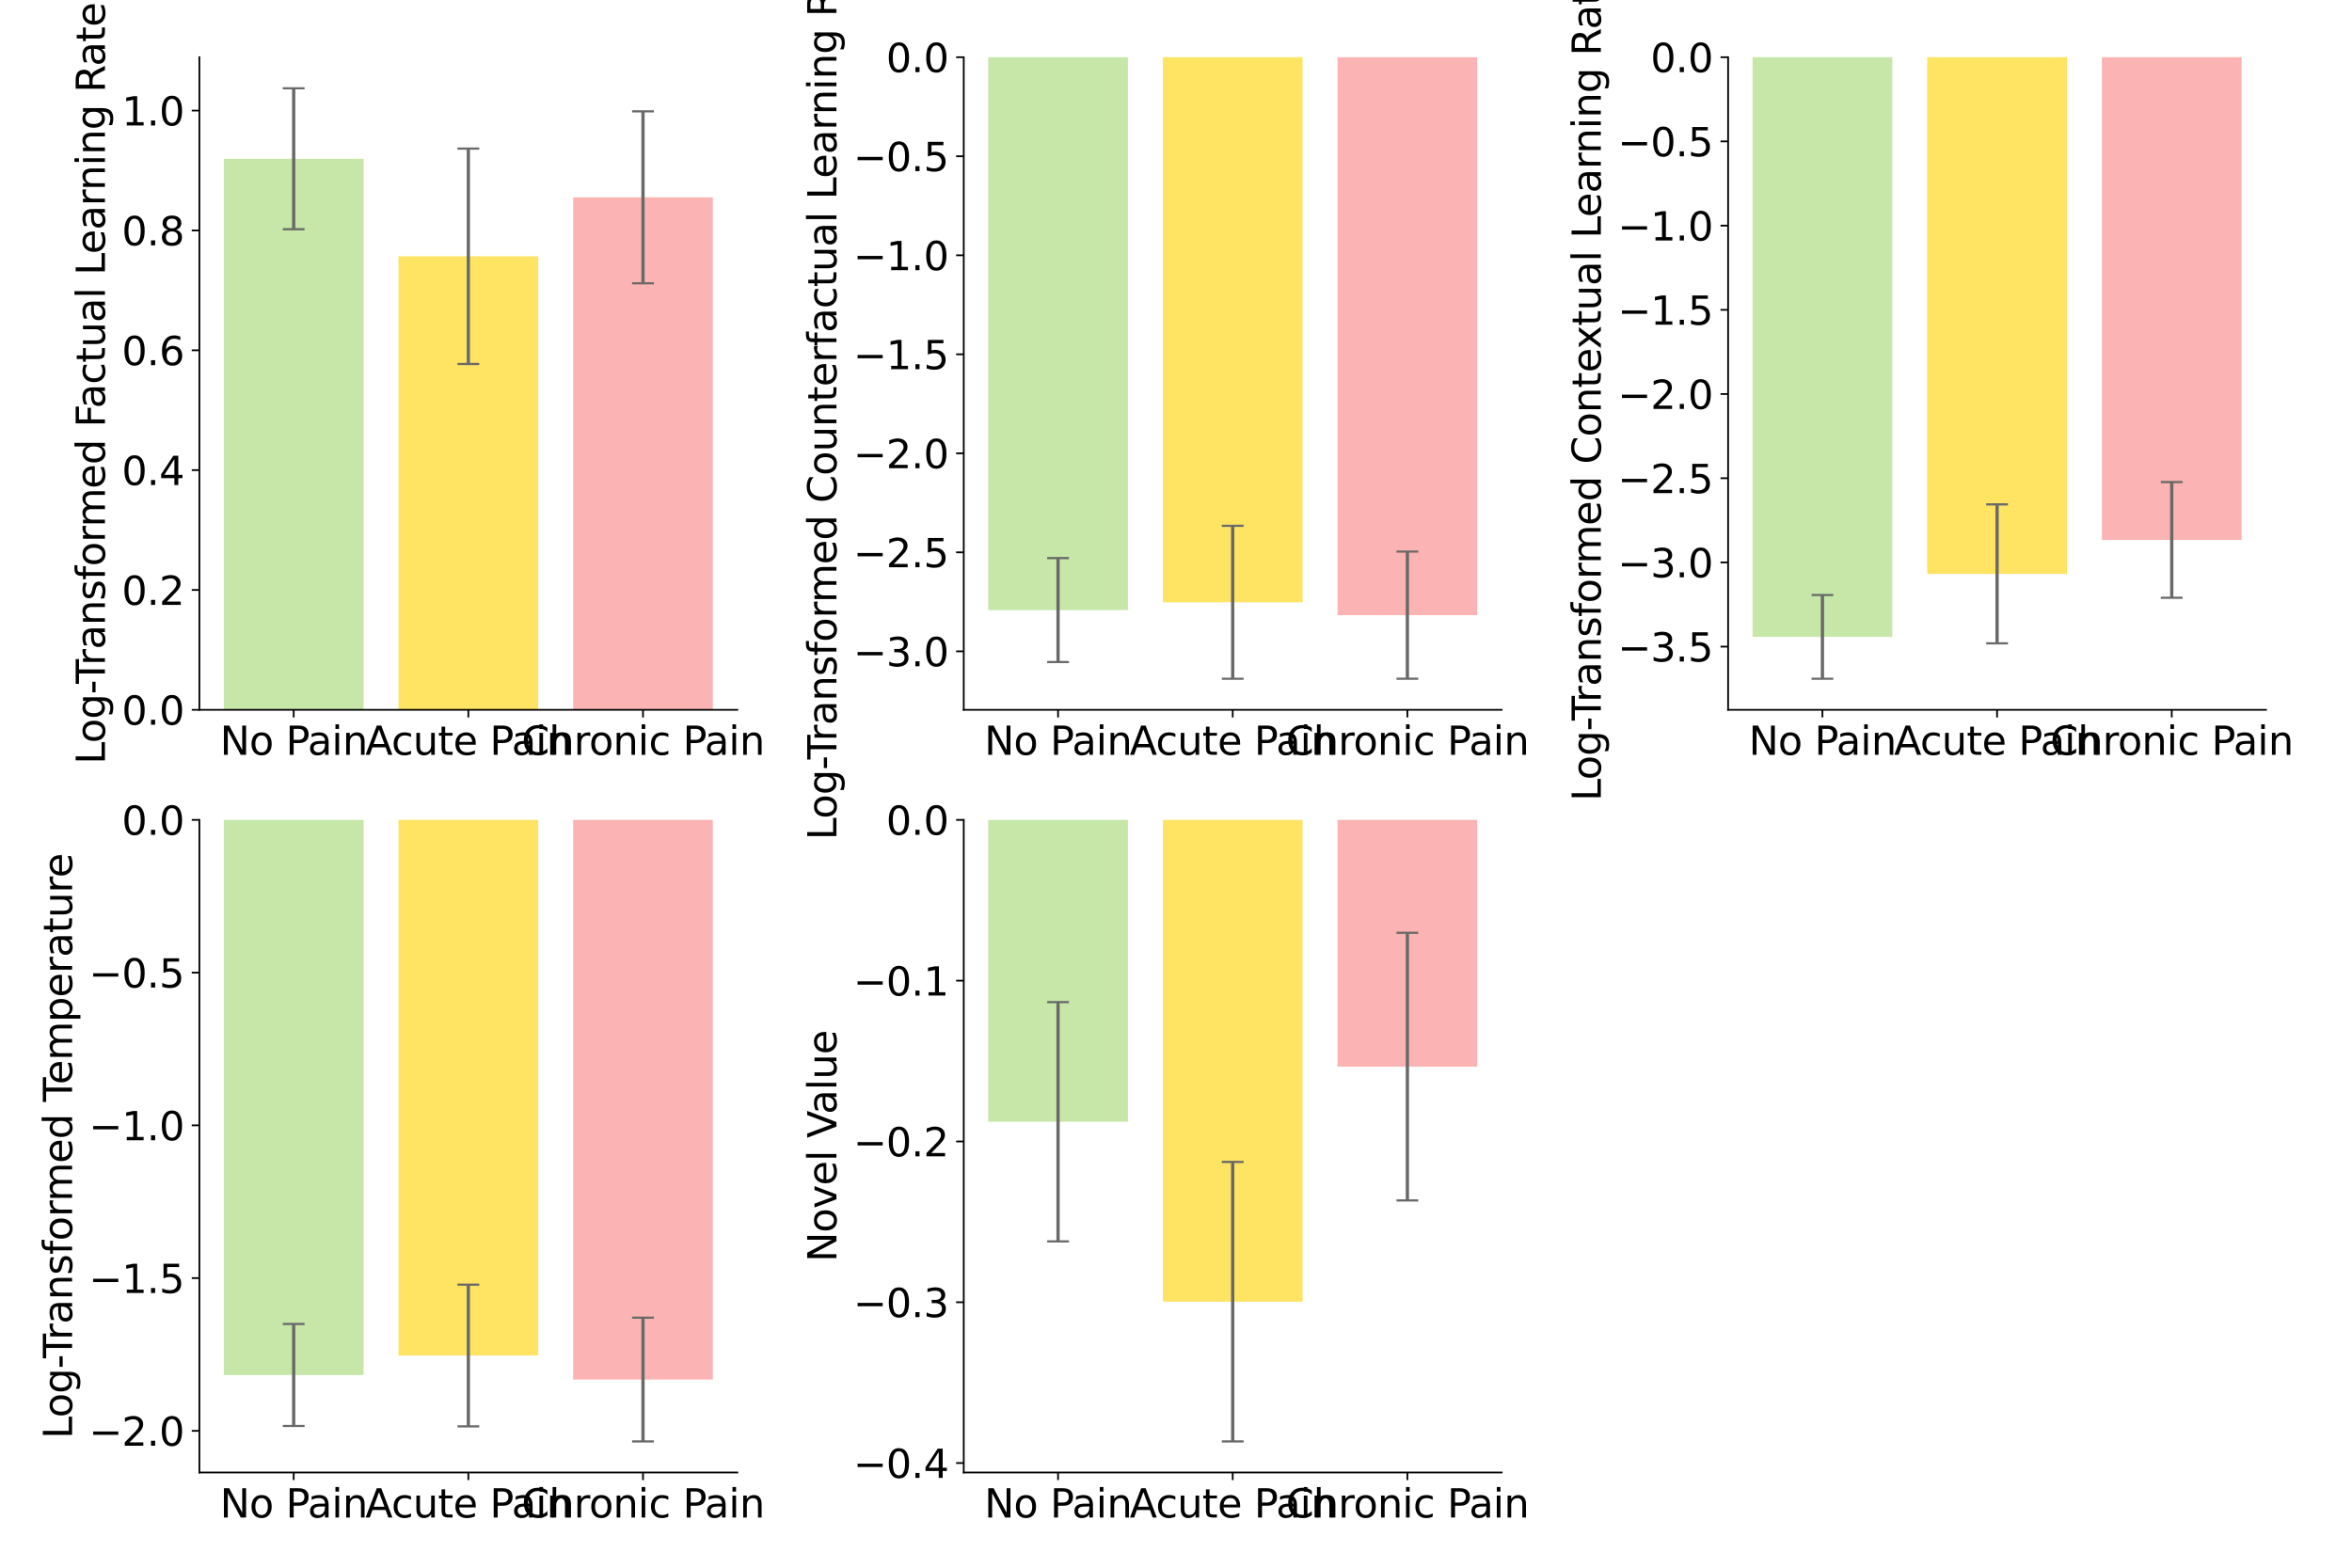 <?xml version="1.0" encoding="utf-8" standalone="no"?>
<!DOCTYPE svg PUBLIC "-//W3C//DTD SVG 1.1//EN"
  "http://www.w3.org/Graphics/SVG/1.1/DTD/svg11.dtd">
<svg xmlns:xlink="http://www.w3.org/1999/xlink" width="1080pt" height="720pt" viewBox="0 0 1080 720" xmlns="http://www.w3.org/2000/svg" version="1.1">
 <defs>
  <style type="text/css">*{stroke-linejoin: round; stroke-linecap: butt}</style>
 </defs>
 <g id="figure_1">
  <g id="patch_1">
   <path d="M 0 720 
L 1080 720 
L 1080 0 
L 0 0 
z
" style="fill: #ffffff"/>
  </g>
  <g id="axes_1">
   <g id="patch_2">
    <path d="M 91.55 326 
L 338.561 326 
L 338.561 26.28 
L 91.55 26.28 
z
" style="fill: #ffffff"/>
   </g>
   <g id="patch_3">
    <path d="M 102.778 326 
L 166.936 326 
L 166.936 72.916 
L 102.778 72.916 
z
" clip-path="url(#p6f94ffc46e)" style="fill: #b2df8a; opacity: 0.75"/>
   </g>
   <g id="patch_4">
    <path d="M 182.976 326 
L 247.135 326 
L 247.135 117.703 
L 182.976 117.703 
z
" clip-path="url(#p6f94ffc46e)" style="fill: #ffd92f; opacity: 0.75"/>
   </g>
   <g id="patch_5">
    <path d="M 263.175 326 
L 327.333 326 
L 327.333 90.626 
L 263.175 90.626 
z
" clip-path="url(#p6f94ffc46e)" style="fill: #fb9a99; opacity: 0.75"/>
   </g>
   <g id="matplotlib.axis_1">
    <g id="xtick_1">
     <g id="line2d_1">
      <defs>
       <path id="m4f03af2b57" d="M 0 0 
L 0 3.5 
" style="stroke: #000000; stroke-width: 0.8"/>
      </defs>
      <g>
       <use xlink:href="#m4f03af2b57" x="134.857" y="326" style="stroke: #000000; stroke-width: 0.8"/>
      </g>
     </g>
     <g id="text_1">
      <!-- No Pain -->
      <g transform="translate(101.016 346.677) scale(0.18 -0.18)">
       <defs>
        <path id="DejaVuSans-4e" d="M 628 4666 
L 1478 4666 
L 3547 763 
L 3547 4666 
L 4159 4666 
L 4159 0 
L 3309 0 
L 1241 3903 
L 1241 0 
L 628 0 
L 628 4666 
z
" transform="scale(0.016)"/>
        <path id="DejaVuSans-6f" d="M 1959 3097 
Q 1497 3097 1228 2736 
Q 959 2375 959 1747 
Q 959 1119 1226 758 
Q 1494 397 1959 397 
Q 2419 397 2687 759 
Q 2956 1122 2956 1747 
Q 2956 2369 2687 2733 
Q 2419 3097 1959 3097 
z
M 1959 3584 
Q 2709 3584 3137 3096 
Q 3566 2609 3566 1747 
Q 3566 888 3137 398 
Q 2709 -91 1959 -91 
Q 1206 -91 779 398 
Q 353 888 353 1747 
Q 353 2609 779 3096 
Q 1206 3584 1959 3584 
z
" transform="scale(0.016)"/>
        <path id="DejaVuSans-20" transform="scale(0.016)"/>
        <path id="DejaVuSans-50" d="M 1259 4147 
L 1259 2394 
L 2053 2394 
Q 2494 2394 2734 2622 
Q 2975 2850 2975 3272 
Q 2975 3691 2734 3919 
Q 2494 4147 2053 4147 
L 1259 4147 
z
M 628 4666 
L 2053 4666 
Q 2838 4666 3239 4311 
Q 3641 3956 3641 3272 
Q 3641 2581 3239 2228 
Q 2838 1875 2053 1875 
L 1259 1875 
L 1259 0 
L 628 0 
L 628 4666 
z
" transform="scale(0.016)"/>
        <path id="DejaVuSans-61" d="M 2194 1759 
Q 1497 1759 1228 1600 
Q 959 1441 959 1056 
Q 959 750 1161 570 
Q 1363 391 1709 391 
Q 2188 391 2477 730 
Q 2766 1069 2766 1631 
L 2766 1759 
L 2194 1759 
z
M 3341 1997 
L 3341 0 
L 2766 0 
L 2766 531 
Q 2569 213 2275 61 
Q 1981 -91 1556 -91 
Q 1019 -91 701 211 
Q 384 513 384 1019 
Q 384 1609 779 1909 
Q 1175 2209 1959 2209 
L 2766 2209 
L 2766 2266 
Q 2766 2663 2505 2880 
Q 2244 3097 1772 3097 
Q 1472 3097 1187 3025 
Q 903 2953 641 2809 
L 641 3341 
Q 956 3463 1253 3523 
Q 1550 3584 1831 3584 
Q 2591 3584 2966 3190 
Q 3341 2797 3341 1997 
z
" transform="scale(0.016)"/>
        <path id="DejaVuSans-69" d="M 603 3500 
L 1178 3500 
L 1178 0 
L 603 0 
L 603 3500 
z
M 603 4863 
L 1178 4863 
L 1178 4134 
L 603 4134 
L 603 4863 
z
" transform="scale(0.016)"/>
        <path id="DejaVuSans-6e" d="M 3513 2113 
L 3513 0 
L 2938 0 
L 2938 2094 
Q 2938 2591 2744 2837 
Q 2550 3084 2163 3084 
Q 1697 3084 1428 2787 
Q 1159 2491 1159 1978 
L 1159 0 
L 581 0 
L 581 3500 
L 1159 3500 
L 1159 2956 
Q 1366 3272 1645 3428 
Q 1925 3584 2291 3584 
Q 2894 3584 3203 3211 
Q 3513 2838 3513 2113 
z
" transform="scale(0.016)"/>
       </defs>
       <use xlink:href="#DejaVuSans-4e"/>
       <use xlink:href="#DejaVuSans-6f" x="74.805"/>
       <use xlink:href="#DejaVuSans-20" x="135.986"/>
       <use xlink:href="#DejaVuSans-50" x="167.773"/>
       <use xlink:href="#DejaVuSans-61" x="223.576"/>
       <use xlink:href="#DejaVuSans-69" x="284.855"/>
       <use xlink:href="#DejaVuSans-6e" x="312.639"/>
      </g>
     </g>
    </g>
    <g id="xtick_2">
     <g id="line2d_2">
      <g>
       <use xlink:href="#m4f03af2b57" x="215.056" y="326" style="stroke: #000000; stroke-width: 0.8"/>
      </g>
     </g>
     <g id="text_2">
      <!-- Acute Pain -->
      <g transform="translate(167.737 346.677) scale(0.18 -0.18)">
       <defs>
        <path id="DejaVuSans-41" d="M 2188 4044 
L 1331 1722 
L 3047 1722 
L 2188 4044 
z
M 1831 4666 
L 2547 4666 
L 4325 0 
L 3669 0 
L 3244 1197 
L 1141 1197 
L 716 0 
L 50 0 
L 1831 4666 
z
" transform="scale(0.016)"/>
        <path id="DejaVuSans-63" d="M 3122 3366 
L 3122 2828 
Q 2878 2963 2633 3030 
Q 2388 3097 2138 3097 
Q 1578 3097 1268 2742 
Q 959 2388 959 1747 
Q 959 1106 1268 751 
Q 1578 397 2138 397 
Q 2388 397 2633 464 
Q 2878 531 3122 666 
L 3122 134 
Q 2881 22 2623 -34 
Q 2366 -91 2075 -91 
Q 1284 -91 818 406 
Q 353 903 353 1747 
Q 353 2603 823 3093 
Q 1294 3584 2113 3584 
Q 2378 3584 2631 3529 
Q 2884 3475 3122 3366 
z
" transform="scale(0.016)"/>
        <path id="DejaVuSans-75" d="M 544 1381 
L 544 3500 
L 1119 3500 
L 1119 1403 
Q 1119 906 1312 657 
Q 1506 409 1894 409 
Q 2359 409 2629 706 
Q 2900 1003 2900 1516 
L 2900 3500 
L 3475 3500 
L 3475 0 
L 2900 0 
L 2900 538 
Q 2691 219 2414 64 
Q 2138 -91 1772 -91 
Q 1169 -91 856 284 
Q 544 659 544 1381 
z
M 1991 3584 
L 1991 3584 
z
" transform="scale(0.016)"/>
        <path id="DejaVuSans-74" d="M 1172 4494 
L 1172 3500 
L 2356 3500 
L 2356 3053 
L 1172 3053 
L 1172 1153 
Q 1172 725 1289 603 
Q 1406 481 1766 481 
L 2356 481 
L 2356 0 
L 1766 0 
Q 1100 0 847 248 
Q 594 497 594 1153 
L 594 3053 
L 172 3053 
L 172 3500 
L 594 3500 
L 594 4494 
L 1172 4494 
z
" transform="scale(0.016)"/>
        <path id="DejaVuSans-65" d="M 3597 1894 
L 3597 1613 
L 953 1613 
Q 991 1019 1311 708 
Q 1631 397 2203 397 
Q 2534 397 2845 478 
Q 3156 559 3463 722 
L 3463 178 
Q 3153 47 2828 -22 
Q 2503 -91 2169 -91 
Q 1331 -91 842 396 
Q 353 884 353 1716 
Q 353 2575 817 3079 
Q 1281 3584 2069 3584 
Q 2775 3584 3186 3129 
Q 3597 2675 3597 1894 
z
M 3022 2063 
Q 3016 2534 2758 2815 
Q 2500 3097 2075 3097 
Q 1594 3097 1305 2825 
Q 1016 2553 972 2059 
L 3022 2063 
z
" transform="scale(0.016)"/>
       </defs>
       <use xlink:href="#DejaVuSans-41"/>
       <use xlink:href="#DejaVuSans-63" x="66.658"/>
       <use xlink:href="#DejaVuSans-75" x="121.639"/>
       <use xlink:href="#DejaVuSans-74" x="185.018"/>
       <use xlink:href="#DejaVuSans-65" x="224.227"/>
       <use xlink:href="#DejaVuSans-20" x="285.75"/>
       <use xlink:href="#DejaVuSans-50" x="317.537"/>
       <use xlink:href="#DejaVuSans-61" x="373.34"/>
       <use xlink:href="#DejaVuSans-69" x="434.619"/>
       <use xlink:href="#DejaVuSans-6e" x="462.402"/>
      </g>
     </g>
    </g>
    <g id="xtick_3">
     <g id="line2d_3">
      <g>
       <use xlink:href="#m4f03af2b57" x="295.254" y="326" style="stroke: #000000; stroke-width: 0.8"/>
      </g>
     </g>
     <g id="text_3">
      <!-- Chronic Pain -->
      <g transform="translate(239.507 346.677) scale(0.18 -0.18)">
       <defs>
        <path id="DejaVuSans-43" d="M 4122 4306 
L 4122 3641 
Q 3803 3938 3442 4084 
Q 3081 4231 2675 4231 
Q 1875 4231 1450 3742 
Q 1025 3253 1025 2328 
Q 1025 1406 1450 917 
Q 1875 428 2675 428 
Q 3081 428 3442 575 
Q 3803 722 4122 1019 
L 4122 359 
Q 3791 134 3420 21 
Q 3050 -91 2638 -91 
Q 1578 -91 968 557 
Q 359 1206 359 2328 
Q 359 3453 968 4101 
Q 1578 4750 2638 4750 
Q 3056 4750 3426 4639 
Q 3797 4528 4122 4306 
z
" transform="scale(0.016)"/>
        <path id="DejaVuSans-68" d="M 3513 2113 
L 3513 0 
L 2938 0 
L 2938 2094 
Q 2938 2591 2744 2837 
Q 2550 3084 2163 3084 
Q 1697 3084 1428 2787 
Q 1159 2491 1159 1978 
L 1159 0 
L 581 0 
L 581 4863 
L 1159 4863 
L 1159 2956 
Q 1366 3272 1645 3428 
Q 1925 3584 2291 3584 
Q 2894 3584 3203 3211 
Q 3513 2838 3513 2113 
z
" transform="scale(0.016)"/>
        <path id="DejaVuSans-72" d="M 2631 2963 
Q 2534 3019 2420 3045 
Q 2306 3072 2169 3072 
Q 1681 3072 1420 2755 
Q 1159 2438 1159 1844 
L 1159 0 
L 581 0 
L 581 3500 
L 1159 3500 
L 1159 2956 
Q 1341 3275 1631 3429 
Q 1922 3584 2338 3584 
Q 2397 3584 2469 3576 
Q 2541 3569 2628 3553 
L 2631 2963 
z
" transform="scale(0.016)"/>
       </defs>
       <use xlink:href="#DejaVuSans-43"/>
       <use xlink:href="#DejaVuSans-68" x="69.824"/>
       <use xlink:href="#DejaVuSans-72" x="133.203"/>
       <use xlink:href="#DejaVuSans-6f" x="172.066"/>
       <use xlink:href="#DejaVuSans-6e" x="233.248"/>
       <use xlink:href="#DejaVuSans-69" x="296.627"/>
       <use xlink:href="#DejaVuSans-63" x="324.41"/>
       <use xlink:href="#DejaVuSans-20" x="379.391"/>
       <use xlink:href="#DejaVuSans-50" x="411.178"/>
       <use xlink:href="#DejaVuSans-61" x="466.98"/>
       <use xlink:href="#DejaVuSans-69" x="528.26"/>
       <use xlink:href="#DejaVuSans-6e" x="556.043"/>
      </g>
     </g>
    </g>
   </g>
   <g id="matplotlib.axis_2">
    <g id="ytick_1">
     <g id="line2d_4">
      <defs>
       <path id="m2697b38733" d="M 0 0 
L -3.5 0 
" style="stroke: #000000; stroke-width: 0.8"/>
      </defs>
      <g>
       <use xlink:href="#m2697b38733" x="91.55" y="326" style="stroke: #000000; stroke-width: 0.8"/>
      </g>
     </g>
     <g id="text_4">
      <!-- 0.0 -->
      <g transform="translate(55.924 332.839) scale(0.18 -0.18)">
       <defs>
        <path id="DejaVuSans-30" d="M 2034 4250 
Q 1547 4250 1301 3770 
Q 1056 3291 1056 2328 
Q 1056 1369 1301 889 
Q 1547 409 2034 409 
Q 2525 409 2770 889 
Q 3016 1369 3016 2328 
Q 3016 3291 2770 3770 
Q 2525 4250 2034 4250 
z
M 2034 4750 
Q 2819 4750 3233 4129 
Q 3647 3509 3647 2328 
Q 3647 1150 3233 529 
Q 2819 -91 2034 -91 
Q 1250 -91 836 529 
Q 422 1150 422 2328 
Q 422 3509 836 4129 
Q 1250 4750 2034 4750 
z
" transform="scale(0.016)"/>
        <path id="DejaVuSans-2e" d="M 684 794 
L 1344 794 
L 1344 0 
L 684 0 
L 684 794 
z
" transform="scale(0.016)"/>
       </defs>
       <use xlink:href="#DejaVuSans-30"/>
       <use xlink:href="#DejaVuSans-2e" x="63.623"/>
       <use xlink:href="#DejaVuSans-30" x="95.41"/>
      </g>
     </g>
    </g>
    <g id="ytick_2">
     <g id="line2d_5">
      <g>
       <use xlink:href="#m2697b38733" x="91.55" y="270.958" style="stroke: #000000; stroke-width: 0.8"/>
      </g>
     </g>
     <g id="text_5">
      <!-- 0.2 -->
      <g transform="translate(55.924 277.797) scale(0.18 -0.18)">
       <defs>
        <path id="DejaVuSans-32" d="M 1228 531 
L 3431 531 
L 3431 0 
L 469 0 
L 469 531 
Q 828 903 1448 1529 
Q 2069 2156 2228 2338 
Q 2531 2678 2651 2914 
Q 2772 3150 2772 3378 
Q 2772 3750 2511 3984 
Q 2250 4219 1831 4219 
Q 1534 4219 1204 4116 
Q 875 4013 500 3803 
L 500 4441 
Q 881 4594 1212 4672 
Q 1544 4750 1819 4750 
Q 2544 4750 2975 4387 
Q 3406 4025 3406 3419 
Q 3406 3131 3298 2873 
Q 3191 2616 2906 2266 
Q 2828 2175 2409 1742 
Q 1991 1309 1228 531 
z
" transform="scale(0.016)"/>
       </defs>
       <use xlink:href="#DejaVuSans-30"/>
       <use xlink:href="#DejaVuSans-2e" x="63.623"/>
       <use xlink:href="#DejaVuSans-32" x="95.41"/>
      </g>
     </g>
    </g>
    <g id="ytick_3">
     <g id="line2d_6">
      <g>
       <use xlink:href="#m2697b38733" x="91.55" y="215.916" style="stroke: #000000; stroke-width: 0.8"/>
      </g>
     </g>
     <g id="text_6">
      <!-- 0.4 -->
      <g transform="translate(55.924 222.755) scale(0.18 -0.18)">
       <defs>
        <path id="DejaVuSans-34" d="M 2419 4116 
L 825 1625 
L 2419 1625 
L 2419 4116 
z
M 2253 4666 
L 3047 4666 
L 3047 1625 
L 3713 1625 
L 3713 1100 
L 3047 1100 
L 3047 0 
L 2419 0 
L 2419 1100 
L 313 1100 
L 313 1709 
L 2253 4666 
z
" transform="scale(0.016)"/>
       </defs>
       <use xlink:href="#DejaVuSans-30"/>
       <use xlink:href="#DejaVuSans-2e" x="63.623"/>
       <use xlink:href="#DejaVuSans-34" x="95.41"/>
      </g>
     </g>
    </g>
    <g id="ytick_4">
     <g id="line2d_7">
      <g>
       <use xlink:href="#m2697b38733" x="91.55" y="160.874" style="stroke: #000000; stroke-width: 0.8"/>
      </g>
     </g>
     <g id="text_7">
      <!-- 0.6 -->
      <g transform="translate(55.924 167.713) scale(0.18 -0.18)">
       <defs>
        <path id="DejaVuSans-36" d="M 2113 2584 
Q 1688 2584 1439 2293 
Q 1191 2003 1191 1497 
Q 1191 994 1439 701 
Q 1688 409 2113 409 
Q 2538 409 2786 701 
Q 3034 994 3034 1497 
Q 3034 2003 2786 2293 
Q 2538 2584 2113 2584 
z
M 3366 4563 
L 3366 3988 
Q 3128 4100 2886 4159 
Q 2644 4219 2406 4219 
Q 1781 4219 1451 3797 
Q 1122 3375 1075 2522 
Q 1259 2794 1537 2939 
Q 1816 3084 2150 3084 
Q 2853 3084 3261 2657 
Q 3669 2231 3669 1497 
Q 3669 778 3244 343 
Q 2819 -91 2113 -91 
Q 1303 -91 875 529 
Q 447 1150 447 2328 
Q 447 3434 972 4092 
Q 1497 4750 2381 4750 
Q 2619 4750 2861 4703 
Q 3103 4656 3366 4563 
z
" transform="scale(0.016)"/>
       </defs>
       <use xlink:href="#DejaVuSans-30"/>
       <use xlink:href="#DejaVuSans-2e" x="63.623"/>
       <use xlink:href="#DejaVuSans-36" x="95.41"/>
      </g>
     </g>
    </g>
    <g id="ytick_5">
     <g id="line2d_8">
      <g>
       <use xlink:href="#m2697b38733" x="91.55" y="105.833" style="stroke: #000000; stroke-width: 0.8"/>
      </g>
     </g>
     <g id="text_8">
      <!-- 0.8 -->
      <g transform="translate(55.924 112.671) scale(0.18 -0.18)">
       <defs>
        <path id="DejaVuSans-38" d="M 2034 2216 
Q 1584 2216 1326 1975 
Q 1069 1734 1069 1313 
Q 1069 891 1326 650 
Q 1584 409 2034 409 
Q 2484 409 2743 651 
Q 3003 894 3003 1313 
Q 3003 1734 2745 1975 
Q 2488 2216 2034 2216 
z
M 1403 2484 
Q 997 2584 770 2862 
Q 544 3141 544 3541 
Q 544 4100 942 4425 
Q 1341 4750 2034 4750 
Q 2731 4750 3128 4425 
Q 3525 4100 3525 3541 
Q 3525 3141 3298 2862 
Q 3072 2584 2669 2484 
Q 3125 2378 3379 2068 
Q 3634 1759 3634 1313 
Q 3634 634 3220 271 
Q 2806 -91 2034 -91 
Q 1263 -91 848 271 
Q 434 634 434 1313 
Q 434 1759 690 2068 
Q 947 2378 1403 2484 
z
M 1172 3481 
Q 1172 3119 1398 2916 
Q 1625 2713 2034 2713 
Q 2441 2713 2670 2916 
Q 2900 3119 2900 3481 
Q 2900 3844 2670 4047 
Q 2441 4250 2034 4250 
Q 1625 4250 1398 4047 
Q 1172 3844 1172 3481 
z
" transform="scale(0.016)"/>
       </defs>
       <use xlink:href="#DejaVuSans-30"/>
       <use xlink:href="#DejaVuSans-2e" x="63.623"/>
       <use xlink:href="#DejaVuSans-38" x="95.41"/>
      </g>
     </g>
    </g>
    <g id="ytick_6">
     <g id="line2d_9">
      <g>
       <use xlink:href="#m2697b38733" x="91.55" y="50.791" style="stroke: #000000; stroke-width: 0.8"/>
      </g>
     </g>
     <g id="text_9">
      <!-- 1.0 -->
      <g transform="translate(55.924 57.629) scale(0.18 -0.18)">
       <defs>
        <path id="DejaVuSans-31" d="M 794 531 
L 1825 531 
L 1825 4091 
L 703 3866 
L 703 4441 
L 1819 4666 
L 2450 4666 
L 2450 531 
L 3481 531 
L 3481 0 
L 794 0 
L 794 531 
z
" transform="scale(0.016)"/>
       </defs>
       <use xlink:href="#DejaVuSans-31"/>
       <use xlink:href="#DejaVuSans-2e" x="63.623"/>
       <use xlink:href="#DejaVuSans-30" x="95.41"/>
      </g>
     </g>
    </g>
    <g id="text_10">
     <!-- Log-Transformed Factual Learning Rate -->
     <g transform="translate(48.181 351.01) rotate(-90) scale(0.18 -0.18)">
      <defs>
       <path id="DejaVuSans-4c" d="M 628 4666 
L 1259 4666 
L 1259 531 
L 3531 531 
L 3531 0 
L 628 0 
L 628 4666 
z
" transform="scale(0.016)"/>
       <path id="DejaVuSans-67" d="M 2906 1791 
Q 2906 2416 2648 2759 
Q 2391 3103 1925 3103 
Q 1463 3103 1205 2759 
Q 947 2416 947 1791 
Q 947 1169 1205 825 
Q 1463 481 1925 481 
Q 2391 481 2648 825 
Q 2906 1169 2906 1791 
z
M 3481 434 
Q 3481 -459 3084 -895 
Q 2688 -1331 1869 -1331 
Q 1566 -1331 1297 -1286 
Q 1028 -1241 775 -1147 
L 775 -588 
Q 1028 -725 1275 -790 
Q 1522 -856 1778 -856 
Q 2344 -856 2625 -561 
Q 2906 -266 2906 331 
L 2906 616 
Q 2728 306 2450 153 
Q 2172 0 1784 0 
Q 1141 0 747 490 
Q 353 981 353 1791 
Q 353 2603 747 3093 
Q 1141 3584 1784 3584 
Q 2172 3584 2450 3431 
Q 2728 3278 2906 2969 
L 2906 3500 
L 3481 3500 
L 3481 434 
z
" transform="scale(0.016)"/>
       <path id="DejaVuSans-2d" d="M 313 2009 
L 1997 2009 
L 1997 1497 
L 313 1497 
L 313 2009 
z
" transform="scale(0.016)"/>
       <path id="DejaVuSans-54" d="M -19 4666 
L 3928 4666 
L 3928 4134 
L 2272 4134 
L 2272 0 
L 1638 0 
L 1638 4134 
L -19 4134 
L -19 4666 
z
" transform="scale(0.016)"/>
       <path id="DejaVuSans-73" d="M 2834 3397 
L 2834 2853 
Q 2591 2978 2328 3040 
Q 2066 3103 1784 3103 
Q 1356 3103 1142 2972 
Q 928 2841 928 2578 
Q 928 2378 1081 2264 
Q 1234 2150 1697 2047 
L 1894 2003 
Q 2506 1872 2764 1633 
Q 3022 1394 3022 966 
Q 3022 478 2636 193 
Q 2250 -91 1575 -91 
Q 1294 -91 989 -36 
Q 684 19 347 128 
L 347 722 
Q 666 556 975 473 
Q 1284 391 1588 391 
Q 1994 391 2212 530 
Q 2431 669 2431 922 
Q 2431 1156 2273 1281 
Q 2116 1406 1581 1522 
L 1381 1569 
Q 847 1681 609 1914 
Q 372 2147 372 2553 
Q 372 3047 722 3315 
Q 1072 3584 1716 3584 
Q 2034 3584 2315 3537 
Q 2597 3491 2834 3397 
z
" transform="scale(0.016)"/>
       <path id="DejaVuSans-66" d="M 2375 4863 
L 2375 4384 
L 1825 4384 
Q 1516 4384 1395 4259 
Q 1275 4134 1275 3809 
L 1275 3500 
L 2222 3500 
L 2222 3053 
L 1275 3053 
L 1275 0 
L 697 0 
L 697 3053 
L 147 3053 
L 147 3500 
L 697 3500 
L 697 3744 
Q 697 4328 969 4595 
Q 1241 4863 1831 4863 
L 2375 4863 
z
" transform="scale(0.016)"/>
       <path id="DejaVuSans-6d" d="M 3328 2828 
Q 3544 3216 3844 3400 
Q 4144 3584 4550 3584 
Q 5097 3584 5394 3201 
Q 5691 2819 5691 2113 
L 5691 0 
L 5113 0 
L 5113 2094 
Q 5113 2597 4934 2840 
Q 4756 3084 4391 3084 
Q 3944 3084 3684 2787 
Q 3425 2491 3425 1978 
L 3425 0 
L 2847 0 
L 2847 2094 
Q 2847 2600 2669 2842 
Q 2491 3084 2119 3084 
Q 1678 3084 1418 2786 
Q 1159 2488 1159 1978 
L 1159 0 
L 581 0 
L 581 3500 
L 1159 3500 
L 1159 2956 
Q 1356 3278 1631 3431 
Q 1906 3584 2284 3584 
Q 2666 3584 2933 3390 
Q 3200 3197 3328 2828 
z
" transform="scale(0.016)"/>
       <path id="DejaVuSans-64" d="M 2906 2969 
L 2906 4863 
L 3481 4863 
L 3481 0 
L 2906 0 
L 2906 525 
Q 2725 213 2448 61 
Q 2172 -91 1784 -91 
Q 1150 -91 751 415 
Q 353 922 353 1747 
Q 353 2572 751 3078 
Q 1150 3584 1784 3584 
Q 2172 3584 2448 3432 
Q 2725 3281 2906 2969 
z
M 947 1747 
Q 947 1113 1208 752 
Q 1469 391 1925 391 
Q 2381 391 2643 752 
Q 2906 1113 2906 1747 
Q 2906 2381 2643 2742 
Q 2381 3103 1925 3103 
Q 1469 3103 1208 2742 
Q 947 2381 947 1747 
z
" transform="scale(0.016)"/>
       <path id="DejaVuSans-46" d="M 628 4666 
L 3309 4666 
L 3309 4134 
L 1259 4134 
L 1259 2759 
L 3109 2759 
L 3109 2228 
L 1259 2228 
L 1259 0 
L 628 0 
L 628 4666 
z
" transform="scale(0.016)"/>
       <path id="DejaVuSans-6c" d="M 603 4863 
L 1178 4863 
L 1178 0 
L 603 0 
L 603 4863 
z
" transform="scale(0.016)"/>
       <path id="DejaVuSans-52" d="M 2841 2188 
Q 3044 2119 3236 1894 
Q 3428 1669 3622 1275 
L 4263 0 
L 3584 0 
L 2988 1197 
Q 2756 1666 2539 1819 
Q 2322 1972 1947 1972 
L 1259 1972 
L 1259 0 
L 628 0 
L 628 4666 
L 2053 4666 
Q 2853 4666 3247 4331 
Q 3641 3997 3641 3322 
Q 3641 2881 3436 2590 
Q 3231 2300 2841 2188 
z
M 1259 4147 
L 1259 2491 
L 2053 2491 
Q 2509 2491 2742 2702 
Q 2975 2913 2975 3322 
Q 2975 3731 2742 3939 
Q 2509 4147 2053 4147 
L 1259 4147 
z
" transform="scale(0.016)"/>
      </defs>
      <use xlink:href="#DejaVuSans-4c"/>
      <use xlink:href="#DejaVuSans-6f" x="53.963"/>
      <use xlink:href="#DejaVuSans-67" x="115.145"/>
      <use xlink:href="#DejaVuSans-2d" x="178.621"/>
      <use xlink:href="#DejaVuSans-54" x="205.58"/>
      <use xlink:href="#DejaVuSans-72" x="251.914"/>
      <use xlink:href="#DejaVuSans-61" x="293.027"/>
      <use xlink:href="#DejaVuSans-6e" x="354.307"/>
      <use xlink:href="#DejaVuSans-73" x="417.686"/>
      <use xlink:href="#DejaVuSans-66" x="469.785"/>
      <use xlink:href="#DejaVuSans-6f" x="504.99"/>
      <use xlink:href="#DejaVuSans-72" x="566.172"/>
      <use xlink:href="#DejaVuSans-6d" x="605.535"/>
      <use xlink:href="#DejaVuSans-65" x="702.947"/>
      <use xlink:href="#DejaVuSans-64" x="764.471"/>
      <use xlink:href="#DejaVuSans-20" x="827.947"/>
      <use xlink:href="#DejaVuSans-46" x="859.734"/>
      <use xlink:href="#DejaVuSans-61" x="908.129"/>
      <use xlink:href="#DejaVuSans-63" x="969.408"/>
      <use xlink:href="#DejaVuSans-74" x="1024.389"/>
      <use xlink:href="#DejaVuSans-75" x="1063.598"/>
      <use xlink:href="#DejaVuSans-61" x="1126.977"/>
      <use xlink:href="#DejaVuSans-6c" x="1188.256"/>
      <use xlink:href="#DejaVuSans-20" x="1216.039"/>
      <use xlink:href="#DejaVuSans-4c" x="1247.826"/>
      <use xlink:href="#DejaVuSans-65" x="1301.789"/>
      <use xlink:href="#DejaVuSans-61" x="1363.312"/>
      <use xlink:href="#DejaVuSans-72" x="1424.592"/>
      <use xlink:href="#DejaVuSans-6e" x="1463.955"/>
      <use xlink:href="#DejaVuSans-69" x="1527.334"/>
      <use xlink:href="#DejaVuSans-6e" x="1555.117"/>
      <use xlink:href="#DejaVuSans-67" x="1618.496"/>
      <use xlink:href="#DejaVuSans-20" x="1681.973"/>
      <use xlink:href="#DejaVuSans-52" x="1713.76"/>
      <use xlink:href="#DejaVuSans-61" x="1780.992"/>
      <use xlink:href="#DejaVuSans-74" x="1842.271"/>
      <use xlink:href="#DejaVuSans-65" x="1881.48"/>
     </g>
    </g>
   </g>
   <g id="LineCollection_1">
    <path d="M 134.857 105.28 
L 134.857 40.552 
" clip-path="url(#p6f94ffc46e)" style="fill: none; stroke: #696969; stroke-width: 1.5"/>
    <path d="M 215.056 167.167 
L 215.056 68.239 
" clip-path="url(#p6f94ffc46e)" style="fill: none; stroke: #696969; stroke-width: 1.5"/>
    <path d="M 295.254 130.119 
L 295.254 51.132 
" clip-path="url(#p6f94ffc46e)" style="fill: none; stroke: #696969; stroke-width: 1.5"/>
   </g>
   <g id="line2d_10">
    <defs>
     <path id="mab912509a6" d="M 5 0 
L -5 -0 
" style="stroke: #696969"/>
    </defs>
    <g clip-path="url(#p6f94ffc46e)">
     <use xlink:href="#mab912509a6" x="134.857" y="105.28" style="fill: #696969; stroke: #696969"/>
     <use xlink:href="#mab912509a6" x="215.056" y="167.167" style="fill: #696969; stroke: #696969"/>
     <use xlink:href="#mab912509a6" x="295.254" y="130.119" style="fill: #696969; stroke: #696969"/>
    </g>
   </g>
   <g id="line2d_11">
    <g clip-path="url(#p6f94ffc46e)">
     <use xlink:href="#mab912509a6" x="134.857" y="40.552" style="fill: #696969; stroke: #696969"/>
     <use xlink:href="#mab912509a6" x="215.056" y="68.239" style="fill: #696969; stroke: #696969"/>
     <use xlink:href="#mab912509a6" x="295.254" y="51.132" style="fill: #696969; stroke: #696969"/>
    </g>
   </g>
   <g id="patch_6">
    <path d="M 91.55 326 
L 91.55 26.28 
" style="fill: none; stroke: #000000; stroke-width: 0.8; stroke-linejoin: miter; stroke-linecap: square"/>
   </g>
   <g id="patch_7">
    <path d="M 91.55 326 
L 338.561 326 
" style="fill: none; stroke: #000000; stroke-width: 0.8; stroke-linejoin: miter; stroke-linecap: square"/>
   </g>
  </g>
  <g id="axes_2">
   <g id="patch_8">
    <path d="M 442.537 326 
L 689.548 326 
L 689.548 26.28 
L 442.537 26.28 
z
" style="fill: #ffffff"/>
   </g>
   <g id="patch_9">
    <path d="M 453.765 26.28 
L 517.923 26.28 
L 517.923 280.187 
L 453.765 280.187 
z
" clip-path="url(#pcb3f140f1b)" style="fill: #b2df8a; opacity: 0.75"/>
   </g>
   <g id="patch_10">
    <path d="M 533.963 26.28 
L 598.122 26.28 
L 598.122 276.61 
L 533.963 276.61 
z
" clip-path="url(#pcb3f140f1b)" style="fill: #ffd92f; opacity: 0.75"/>
   </g>
   <g id="patch_11">
    <path d="M 614.162 26.28 
L 678.32 26.28 
L 678.32 282.517 
L 614.162 282.517 
z
" clip-path="url(#pcb3f140f1b)" style="fill: #fb9a99; opacity: 0.75"/>
   </g>
   <g id="matplotlib.axis_3">
    <g id="xtick_4">
     <g id="line2d_12">
      <g>
       <use xlink:href="#m4f03af2b57" x="485.844" y="326" style="stroke: #000000; stroke-width: 0.8"/>
      </g>
     </g>
     <g id="text_11">
      <!-- No Pain -->
      <g transform="translate(452.003 346.677) scale(0.18 -0.18)">
       <use xlink:href="#DejaVuSans-4e"/>
       <use xlink:href="#DejaVuSans-6f" x="74.805"/>
       <use xlink:href="#DejaVuSans-20" x="135.986"/>
       <use xlink:href="#DejaVuSans-50" x="167.773"/>
       <use xlink:href="#DejaVuSans-61" x="223.576"/>
       <use xlink:href="#DejaVuSans-69" x="284.855"/>
       <use xlink:href="#DejaVuSans-6e" x="312.639"/>
      </g>
     </g>
    </g>
    <g id="xtick_5">
     <g id="line2d_13">
      <g>
       <use xlink:href="#m4f03af2b57" x="566.043" y="326" style="stroke: #000000; stroke-width: 0.8"/>
      </g>
     </g>
     <g id="text_12">
      <!-- Acute Pain -->
      <g transform="translate(518.724 346.677) scale(0.18 -0.18)">
       <use xlink:href="#DejaVuSans-41"/>
       <use xlink:href="#DejaVuSans-63" x="66.658"/>
       <use xlink:href="#DejaVuSans-75" x="121.639"/>
       <use xlink:href="#DejaVuSans-74" x="185.018"/>
       <use xlink:href="#DejaVuSans-65" x="224.227"/>
       <use xlink:href="#DejaVuSans-20" x="285.75"/>
       <use xlink:href="#DejaVuSans-50" x="317.537"/>
       <use xlink:href="#DejaVuSans-61" x="373.34"/>
       <use xlink:href="#DejaVuSans-69" x="434.619"/>
       <use xlink:href="#DejaVuSans-6e" x="462.402"/>
      </g>
     </g>
    </g>
    <g id="xtick_6">
     <g id="line2d_14">
      <g>
       <use xlink:href="#m4f03af2b57" x="646.241" y="326" style="stroke: #000000; stroke-width: 0.8"/>
      </g>
     </g>
     <g id="text_13">
      <!-- Chronic Pain -->
      <g transform="translate(590.494 346.677) scale(0.18 -0.18)">
       <use xlink:href="#DejaVuSans-43"/>
       <use xlink:href="#DejaVuSans-68" x="69.824"/>
       <use xlink:href="#DejaVuSans-72" x="133.203"/>
       <use xlink:href="#DejaVuSans-6f" x="172.066"/>
       <use xlink:href="#DejaVuSans-6e" x="233.248"/>
       <use xlink:href="#DejaVuSans-69" x="296.627"/>
       <use xlink:href="#DejaVuSans-63" x="324.41"/>
       <use xlink:href="#DejaVuSans-20" x="379.391"/>
       <use xlink:href="#DejaVuSans-50" x="411.178"/>
       <use xlink:href="#DejaVuSans-61" x="466.98"/>
       <use xlink:href="#DejaVuSans-69" x="528.26"/>
       <use xlink:href="#DejaVuSans-6e" x="556.043"/>
      </g>
     </g>
    </g>
   </g>
   <g id="matplotlib.axis_4">
    <g id="ytick_7">
     <g id="line2d_15">
      <g>
       <use xlink:href="#m2697b38733" x="442.537" y="299.154" style="stroke: #000000; stroke-width: 0.8"/>
      </g>
     </g>
     <g id="text_14">
      <!-- −3.0 -->
      <g transform="translate(391.828 305.992) scale(0.18 -0.18)">
       <defs>
        <path id="DejaVuSans-2212" d="M 678 2272 
L 4684 2272 
L 4684 1741 
L 678 1741 
L 678 2272 
z
" transform="scale(0.016)"/>
        <path id="DejaVuSans-33" d="M 2597 2516 
Q 3050 2419 3304 2112 
Q 3559 1806 3559 1356 
Q 3559 666 3084 287 
Q 2609 -91 1734 -91 
Q 1441 -91 1130 -33 
Q 819 25 488 141 
L 488 750 
Q 750 597 1062 519 
Q 1375 441 1716 441 
Q 2309 441 2620 675 
Q 2931 909 2931 1356 
Q 2931 1769 2642 2001 
Q 2353 2234 1838 2234 
L 1294 2234 
L 1294 2753 
L 1863 2753 
Q 2328 2753 2575 2939 
Q 2822 3125 2822 3475 
Q 2822 3834 2567 4026 
Q 2313 4219 1838 4219 
Q 1578 4219 1281 4162 
Q 984 4106 628 3988 
L 628 4550 
Q 988 4650 1302 4700 
Q 1616 4750 1894 4750 
Q 2613 4750 3031 4423 
Q 3450 4097 3450 3541 
Q 3450 3153 3228 2886 
Q 3006 2619 2597 2516 
z
" transform="scale(0.016)"/>
       </defs>
       <use xlink:href="#DejaVuSans-2212"/>
       <use xlink:href="#DejaVuSans-33" x="83.789"/>
       <use xlink:href="#DejaVuSans-2e" x="147.412"/>
       <use xlink:href="#DejaVuSans-30" x="179.199"/>
      </g>
     </g>
    </g>
    <g id="ytick_8">
     <g id="line2d_16">
      <g>
       <use xlink:href="#m2697b38733" x="442.537" y="253.675" style="stroke: #000000; stroke-width: 0.8"/>
      </g>
     </g>
     <g id="text_15">
      <!-- −2.5 -->
      <g transform="translate(391.828 260.514) scale(0.18 -0.18)">
       <defs>
        <path id="DejaVuSans-35" d="M 691 4666 
L 3169 4666 
L 3169 4134 
L 1269 4134 
L 1269 2991 
Q 1406 3038 1543 3061 
Q 1681 3084 1819 3084 
Q 2600 3084 3056 2656 
Q 3513 2228 3513 1497 
Q 3513 744 3044 326 
Q 2575 -91 1722 -91 
Q 1428 -91 1123 -41 
Q 819 9 494 109 
L 494 744 
Q 775 591 1075 516 
Q 1375 441 1709 441 
Q 2250 441 2565 725 
Q 2881 1009 2881 1497 
Q 2881 1984 2565 2268 
Q 2250 2553 1709 2553 
Q 1456 2553 1204 2497 
Q 953 2441 691 2322 
L 691 4666 
z
" transform="scale(0.016)"/>
       </defs>
       <use xlink:href="#DejaVuSans-2212"/>
       <use xlink:href="#DejaVuSans-32" x="83.789"/>
       <use xlink:href="#DejaVuSans-2e" x="147.412"/>
       <use xlink:href="#DejaVuSans-35" x="179.199"/>
      </g>
     </g>
    </g>
    <g id="ytick_9">
     <g id="line2d_17">
      <g>
       <use xlink:href="#m2697b38733" x="442.537" y="208.196" style="stroke: #000000; stroke-width: 0.8"/>
      </g>
     </g>
     <g id="text_16">
      <!-- −2.0 -->
      <g transform="translate(391.828 215.035) scale(0.18 -0.18)">
       <use xlink:href="#DejaVuSans-2212"/>
       <use xlink:href="#DejaVuSans-32" x="83.789"/>
       <use xlink:href="#DejaVuSans-2e" x="147.412"/>
       <use xlink:href="#DejaVuSans-30" x="179.199"/>
      </g>
     </g>
    </g>
    <g id="ytick_10">
     <g id="line2d_18">
      <g>
       <use xlink:href="#m2697b38733" x="442.537" y="162.717" style="stroke: #000000; stroke-width: 0.8"/>
      </g>
     </g>
     <g id="text_17">
      <!-- −1.5 -->
      <g transform="translate(391.828 169.556) scale(0.18 -0.18)">
       <use xlink:href="#DejaVuSans-2212"/>
       <use xlink:href="#DejaVuSans-31" x="83.789"/>
       <use xlink:href="#DejaVuSans-2e" x="147.412"/>
       <use xlink:href="#DejaVuSans-35" x="179.199"/>
      </g>
     </g>
    </g>
    <g id="ytick_11">
     <g id="line2d_19">
      <g>
       <use xlink:href="#m2697b38733" x="442.537" y="117.238" style="stroke: #000000; stroke-width: 0.8"/>
      </g>
     </g>
     <g id="text_18">
      <!-- −1.0 -->
      <g transform="translate(391.828 124.077) scale(0.18 -0.18)">
       <use xlink:href="#DejaVuSans-2212"/>
       <use xlink:href="#DejaVuSans-31" x="83.789"/>
       <use xlink:href="#DejaVuSans-2e" x="147.412"/>
       <use xlink:href="#DejaVuSans-30" x="179.199"/>
      </g>
     </g>
    </g>
    <g id="ytick_12">
     <g id="line2d_20">
      <g>
       <use xlink:href="#m2697b38733" x="442.537" y="71.759" style="stroke: #000000; stroke-width: 0.8"/>
      </g>
     </g>
     <g id="text_19">
      <!-- −0.5 -->
      <g transform="translate(391.828 78.598) scale(0.18 -0.18)">
       <use xlink:href="#DejaVuSans-2212"/>
       <use xlink:href="#DejaVuSans-30" x="83.789"/>
       <use xlink:href="#DejaVuSans-2e" x="147.412"/>
       <use xlink:href="#DejaVuSans-35" x="179.199"/>
      </g>
     </g>
    </g>
    <g id="ytick_13">
     <g id="line2d_21">
      <g>
       <use xlink:href="#m2697b38733" x="442.537" y="26.28" style="stroke: #000000; stroke-width: 0.8"/>
      </g>
     </g>
     <g id="text_20">
      <!-- 0.0 -->
      <g transform="translate(406.911 33.119) scale(0.18 -0.18)">
       <use xlink:href="#DejaVuSans-30"/>
       <use xlink:href="#DejaVuSans-2e" x="63.623"/>
       <use xlink:href="#DejaVuSans-30" x="95.41"/>
      </g>
     </g>
    </g>
    <g id="text_21">
     <!-- Log-Transformed Counterfactual Learning Rate -->
     <g transform="translate(384.084 385.788) rotate(-90) scale(0.18 -0.18)">
      <use xlink:href="#DejaVuSans-4c"/>
      <use xlink:href="#DejaVuSans-6f" x="53.963"/>
      <use xlink:href="#DejaVuSans-67" x="115.145"/>
      <use xlink:href="#DejaVuSans-2d" x="178.621"/>
      <use xlink:href="#DejaVuSans-54" x="205.58"/>
      <use xlink:href="#DejaVuSans-72" x="251.914"/>
      <use xlink:href="#DejaVuSans-61" x="293.027"/>
      <use xlink:href="#DejaVuSans-6e" x="354.307"/>
      <use xlink:href="#DejaVuSans-73" x="417.686"/>
      <use xlink:href="#DejaVuSans-66" x="469.785"/>
      <use xlink:href="#DejaVuSans-6f" x="504.99"/>
      <use xlink:href="#DejaVuSans-72" x="566.172"/>
      <use xlink:href="#DejaVuSans-6d" x="605.535"/>
      <use xlink:href="#DejaVuSans-65" x="702.947"/>
      <use xlink:href="#DejaVuSans-64" x="764.471"/>
      <use xlink:href="#DejaVuSans-20" x="827.947"/>
      <use xlink:href="#DejaVuSans-43" x="859.734"/>
      <use xlink:href="#DejaVuSans-6f" x="929.559"/>
      <use xlink:href="#DejaVuSans-75" x="990.74"/>
      <use xlink:href="#DejaVuSans-6e" x="1054.119"/>
      <use xlink:href="#DejaVuSans-74" x="1117.498"/>
      <use xlink:href="#DejaVuSans-65" x="1156.707"/>
      <use xlink:href="#DejaVuSans-72" x="1218.23"/>
      <use xlink:href="#DejaVuSans-66" x="1259.344"/>
      <use xlink:href="#DejaVuSans-61" x="1294.549"/>
      <use xlink:href="#DejaVuSans-63" x="1355.828"/>
      <use xlink:href="#DejaVuSans-74" x="1410.809"/>
      <use xlink:href="#DejaVuSans-75" x="1450.018"/>
      <use xlink:href="#DejaVuSans-61" x="1513.396"/>
      <use xlink:href="#DejaVuSans-6c" x="1574.676"/>
      <use xlink:href="#DejaVuSans-20" x="1602.459"/>
      <use xlink:href="#DejaVuSans-4c" x="1634.246"/>
      <use xlink:href="#DejaVuSans-65" x="1688.209"/>
      <use xlink:href="#DejaVuSans-61" x="1749.732"/>
      <use xlink:href="#DejaVuSans-72" x="1811.012"/>
      <use xlink:href="#DejaVuSans-6e" x="1850.375"/>
      <use xlink:href="#DejaVuSans-69" x="1913.754"/>
      <use xlink:href="#DejaVuSans-6e" x="1941.537"/>
      <use xlink:href="#DejaVuSans-67" x="2004.916"/>
      <use xlink:href="#DejaVuSans-20" x="2068.393"/>
      <use xlink:href="#DejaVuSans-52" x="2100.18"/>
      <use xlink:href="#DejaVuSans-61" x="2167.412"/>
      <use xlink:href="#DejaVuSans-74" x="2228.691"/>
      <use xlink:href="#DejaVuSans-65" x="2267.9"/>
     </g>
    </g>
   </g>
   <g id="LineCollection_2">
    <path d="M 485.844 304.065 
L 485.844 256.31 
" clip-path="url(#pcb3f140f1b)" style="fill: none; stroke: #696969; stroke-width: 1.5"/>
    <path d="M 566.043 311.728 
L 566.043 241.492 
" clip-path="url(#pcb3f140f1b)" style="fill: none; stroke: #696969; stroke-width: 1.5"/>
    <path d="M 646.241 311.714 
L 646.241 253.321 
" clip-path="url(#pcb3f140f1b)" style="fill: none; stroke: #696969; stroke-width: 1.5"/>
   </g>
   <g id="line2d_22">
    <g clip-path="url(#pcb3f140f1b)">
     <use xlink:href="#mab912509a6" x="485.844" y="304.065" style="fill: #696969; stroke: #696969"/>
     <use xlink:href="#mab912509a6" x="566.043" y="311.728" style="fill: #696969; stroke: #696969"/>
     <use xlink:href="#mab912509a6" x="646.241" y="311.714" style="fill: #696969; stroke: #696969"/>
    </g>
   </g>
   <g id="line2d_23">
    <g clip-path="url(#pcb3f140f1b)">
     <use xlink:href="#mab912509a6" x="485.844" y="256.31" style="fill: #696969; stroke: #696969"/>
     <use xlink:href="#mab912509a6" x="566.043" y="241.492" style="fill: #696969; stroke: #696969"/>
     <use xlink:href="#mab912509a6" x="646.241" y="253.321" style="fill: #696969; stroke: #696969"/>
    </g>
   </g>
   <g id="patch_12">
    <path d="M 442.537 326 
L 442.537 26.28 
" style="fill: none; stroke: #000000; stroke-width: 0.8; stroke-linejoin: miter; stroke-linecap: square"/>
   </g>
   <g id="patch_13">
    <path d="M 442.537 326 
L 689.548 326 
" style="fill: none; stroke: #000000; stroke-width: 0.8; stroke-linejoin: miter; stroke-linecap: square"/>
   </g>
  </g>
  <g id="axes_3">
   <g id="patch_14">
    <path d="M 793.524 326 
L 1040.535 326 
L 1040.535 26.28 
L 793.524 26.28 
z
" style="fill: #ffffff"/>
   </g>
   <g id="patch_15">
    <path d="M 804.752 26.28 
L 868.91 26.28 
L 868.91 292.506 
L 804.752 292.506 
z
" clip-path="url(#pd147f32eb8)" style="fill: #b2df8a; opacity: 0.75"/>
   </g>
   <g id="patch_16">
    <path d="M 884.95 26.28 
L 949.109 26.28 
L 949.109 263.569 
L 884.95 263.569 
z
" clip-path="url(#pd147f32eb8)" style="fill: #ffd92f; opacity: 0.75"/>
   </g>
   <g id="patch_17">
    <path d="M 965.149 26.28 
L 1029.307 26.28 
L 1029.307 247.965 
L 965.149 247.965 
z
" clip-path="url(#pd147f32eb8)" style="fill: #fb9a99; opacity: 0.75"/>
   </g>
   <g id="matplotlib.axis_5">
    <g id="xtick_7">
     <g id="line2d_24">
      <g>
       <use xlink:href="#m4f03af2b57" x="836.831" y="326" style="stroke: #000000; stroke-width: 0.8"/>
      </g>
     </g>
     <g id="text_22">
      <!-- No Pain -->
      <g transform="translate(802.99 346.677) scale(0.18 -0.18)">
       <use xlink:href="#DejaVuSans-4e"/>
       <use xlink:href="#DejaVuSans-6f" x="74.805"/>
       <use xlink:href="#DejaVuSans-20" x="135.986"/>
       <use xlink:href="#DejaVuSans-50" x="167.773"/>
       <use xlink:href="#DejaVuSans-61" x="223.576"/>
       <use xlink:href="#DejaVuSans-69" x="284.855"/>
       <use xlink:href="#DejaVuSans-6e" x="312.639"/>
      </g>
     </g>
    </g>
    <g id="xtick_8">
     <g id="line2d_25">
      <g>
       <use xlink:href="#m4f03af2b57" x="917.029" y="326" style="stroke: #000000; stroke-width: 0.8"/>
      </g>
     </g>
     <g id="text_23">
      <!-- Acute Pain -->
      <g transform="translate(869.711 346.677) scale(0.18 -0.18)">
       <use xlink:href="#DejaVuSans-41"/>
       <use xlink:href="#DejaVuSans-63" x="66.658"/>
       <use xlink:href="#DejaVuSans-75" x="121.639"/>
       <use xlink:href="#DejaVuSans-74" x="185.018"/>
       <use xlink:href="#DejaVuSans-65" x="224.227"/>
       <use xlink:href="#DejaVuSans-20" x="285.75"/>
       <use xlink:href="#DejaVuSans-50" x="317.537"/>
       <use xlink:href="#DejaVuSans-61" x="373.34"/>
       <use xlink:href="#DejaVuSans-69" x="434.619"/>
       <use xlink:href="#DejaVuSans-6e" x="462.402"/>
      </g>
     </g>
    </g>
    <g id="xtick_9">
     <g id="line2d_26">
      <g>
       <use xlink:href="#m4f03af2b57" x="997.228" y="326" style="stroke: #000000; stroke-width: 0.8"/>
      </g>
     </g>
     <g id="text_24">
      <!-- Chronic Pain -->
      <g transform="translate(941.481 346.677) scale(0.18 -0.18)">
       <use xlink:href="#DejaVuSans-43"/>
       <use xlink:href="#DejaVuSans-68" x="69.824"/>
       <use xlink:href="#DejaVuSans-72" x="133.203"/>
       <use xlink:href="#DejaVuSans-6f" x="172.066"/>
       <use xlink:href="#DejaVuSans-6e" x="233.248"/>
       <use xlink:href="#DejaVuSans-69" x="296.627"/>
       <use xlink:href="#DejaVuSans-63" x="324.41"/>
       <use xlink:href="#DejaVuSans-20" x="379.391"/>
       <use xlink:href="#DejaVuSans-50" x="411.178"/>
       <use xlink:href="#DejaVuSans-61" x="466.98"/>
       <use xlink:href="#DejaVuSans-69" x="528.26"/>
       <use xlink:href="#DejaVuSans-6e" x="556.043"/>
      </g>
     </g>
    </g>
   </g>
   <g id="matplotlib.axis_6">
    <g id="ytick_14">
     <g id="line2d_27">
      <g>
       <use xlink:href="#m2697b38733" x="793.524" y="296.978" style="stroke: #000000; stroke-width: 0.8"/>
      </g>
     </g>
     <g id="text_25">
      <!-- −3.5 -->
      <g transform="translate(742.815 303.816) scale(0.18 -0.18)">
       <use xlink:href="#DejaVuSans-2212"/>
       <use xlink:href="#DejaVuSans-33" x="83.789"/>
       <use xlink:href="#DejaVuSans-2e" x="147.412"/>
       <use xlink:href="#DejaVuSans-35" x="179.199"/>
      </g>
     </g>
    </g>
    <g id="ytick_15">
     <g id="line2d_28">
      <g>
       <use xlink:href="#m2697b38733" x="793.524" y="258.307" style="stroke: #000000; stroke-width: 0.8"/>
      </g>
     </g>
     <g id="text_26">
      <!-- −3.0 -->
      <g transform="translate(742.815 265.145) scale(0.18 -0.18)">
       <use xlink:href="#DejaVuSans-2212"/>
       <use xlink:href="#DejaVuSans-33" x="83.789"/>
       <use xlink:href="#DejaVuSans-2e" x="147.412"/>
       <use xlink:href="#DejaVuSans-30" x="179.199"/>
      </g>
     </g>
    </g>
    <g id="ytick_16">
     <g id="line2d_29">
      <g>
       <use xlink:href="#m2697b38733" x="793.524" y="219.636" style="stroke: #000000; stroke-width: 0.8"/>
      </g>
     </g>
     <g id="text_27">
      <!-- −2.5 -->
      <g transform="translate(742.815 226.474) scale(0.18 -0.18)">
       <use xlink:href="#DejaVuSans-2212"/>
       <use xlink:href="#DejaVuSans-32" x="83.789"/>
       <use xlink:href="#DejaVuSans-2e" x="147.412"/>
       <use xlink:href="#DejaVuSans-35" x="179.199"/>
      </g>
     </g>
    </g>
    <g id="ytick_17">
     <g id="line2d_30">
      <g>
       <use xlink:href="#m2697b38733" x="793.524" y="180.964" style="stroke: #000000; stroke-width: 0.8"/>
      </g>
     </g>
     <g id="text_28">
      <!-- −2.0 -->
      <g transform="translate(742.815 187.803) scale(0.18 -0.18)">
       <use xlink:href="#DejaVuSans-2212"/>
       <use xlink:href="#DejaVuSans-32" x="83.789"/>
       <use xlink:href="#DejaVuSans-2e" x="147.412"/>
       <use xlink:href="#DejaVuSans-30" x="179.199"/>
      </g>
     </g>
    </g>
    <g id="ytick_18">
     <g id="line2d_31">
      <g>
       <use xlink:href="#m2697b38733" x="793.524" y="142.293" style="stroke: #000000; stroke-width: 0.8"/>
      </g>
     </g>
     <g id="text_29">
      <!-- −1.5 -->
      <g transform="translate(742.815 149.132) scale(0.18 -0.18)">
       <use xlink:href="#DejaVuSans-2212"/>
       <use xlink:href="#DejaVuSans-31" x="83.789"/>
       <use xlink:href="#DejaVuSans-2e" x="147.412"/>
       <use xlink:href="#DejaVuSans-35" x="179.199"/>
      </g>
     </g>
    </g>
    <g id="ytick_19">
     <g id="line2d_32">
      <g>
       <use xlink:href="#m2697b38733" x="793.524" y="103.622" style="stroke: #000000; stroke-width: 0.8"/>
      </g>
     </g>
     <g id="text_30">
      <!-- −1.0 -->
      <g transform="translate(742.815 110.461) scale(0.18 -0.18)">
       <use xlink:href="#DejaVuSans-2212"/>
       <use xlink:href="#DejaVuSans-31" x="83.789"/>
       <use xlink:href="#DejaVuSans-2e" x="147.412"/>
       <use xlink:href="#DejaVuSans-30" x="179.199"/>
      </g>
     </g>
    </g>
    <g id="ytick_20">
     <g id="line2d_33">
      <g>
       <use xlink:href="#m2697b38733" x="793.524" y="64.951" style="stroke: #000000; stroke-width: 0.8"/>
      </g>
     </g>
     <g id="text_31">
      <!-- −0.5 -->
      <g transform="translate(742.815 71.79) scale(0.18 -0.18)">
       <use xlink:href="#DejaVuSans-2212"/>
       <use xlink:href="#DejaVuSans-30" x="83.789"/>
       <use xlink:href="#DejaVuSans-2e" x="147.412"/>
       <use xlink:href="#DejaVuSans-35" x="179.199"/>
      </g>
     </g>
    </g>
    <g id="ytick_21">
     <g id="line2d_34">
      <g>
       <use xlink:href="#m2697b38733" x="793.524" y="26.28" style="stroke: #000000; stroke-width: 0.8"/>
      </g>
     </g>
     <g id="text_32">
      <!-- 0.0 -->
      <g transform="translate(757.898 33.119) scale(0.18 -0.18)">
       <use xlink:href="#DejaVuSans-30"/>
       <use xlink:href="#DejaVuSans-2e" x="63.623"/>
       <use xlink:href="#DejaVuSans-30" x="95.41"/>
      </g>
     </g>
    </g>
    <g id="text_33">
     <!-- Log-Transformed Contextual Learning Rate -->
     <g transform="translate(735.071 367.922) rotate(-90) scale(0.18 -0.18)">
      <defs>
       <path id="DejaVuSans-78" d="M 3513 3500 
L 2247 1797 
L 3578 0 
L 2900 0 
L 1881 1375 
L 863 0 
L 184 0 
L 1544 1831 
L 300 3500 
L 978 3500 
L 1906 2253 
L 2834 3500 
L 3513 3500 
z
" transform="scale(0.016)"/>
      </defs>
      <use xlink:href="#DejaVuSans-4c"/>
      <use xlink:href="#DejaVuSans-6f" x="53.963"/>
      <use xlink:href="#DejaVuSans-67" x="115.145"/>
      <use xlink:href="#DejaVuSans-2d" x="178.621"/>
      <use xlink:href="#DejaVuSans-54" x="205.58"/>
      <use xlink:href="#DejaVuSans-72" x="251.914"/>
      <use xlink:href="#DejaVuSans-61" x="293.027"/>
      <use xlink:href="#DejaVuSans-6e" x="354.307"/>
      <use xlink:href="#DejaVuSans-73" x="417.686"/>
      <use xlink:href="#DejaVuSans-66" x="469.785"/>
      <use xlink:href="#DejaVuSans-6f" x="504.99"/>
      <use xlink:href="#DejaVuSans-72" x="566.172"/>
      <use xlink:href="#DejaVuSans-6d" x="605.535"/>
      <use xlink:href="#DejaVuSans-65" x="702.947"/>
      <use xlink:href="#DejaVuSans-64" x="764.471"/>
      <use xlink:href="#DejaVuSans-20" x="827.947"/>
      <use xlink:href="#DejaVuSans-43" x="859.734"/>
      <use xlink:href="#DejaVuSans-6f" x="929.559"/>
      <use xlink:href="#DejaVuSans-6e" x="990.74"/>
      <use xlink:href="#DejaVuSans-74" x="1054.119"/>
      <use xlink:href="#DejaVuSans-65" x="1093.328"/>
      <use xlink:href="#DejaVuSans-78" x="1153.102"/>
      <use xlink:href="#DejaVuSans-74" x="1212.281"/>
      <use xlink:href="#DejaVuSans-75" x="1251.49"/>
      <use xlink:href="#DejaVuSans-61" x="1314.869"/>
      <use xlink:href="#DejaVuSans-6c" x="1376.148"/>
      <use xlink:href="#DejaVuSans-20" x="1403.932"/>
      <use xlink:href="#DejaVuSans-4c" x="1435.719"/>
      <use xlink:href="#DejaVuSans-65" x="1489.682"/>
      <use xlink:href="#DejaVuSans-61" x="1551.205"/>
      <use xlink:href="#DejaVuSans-72" x="1612.484"/>
      <use xlink:href="#DejaVuSans-6e" x="1651.848"/>
      <use xlink:href="#DejaVuSans-69" x="1715.227"/>
      <use xlink:href="#DejaVuSans-6e" x="1743.01"/>
      <use xlink:href="#DejaVuSans-67" x="1806.389"/>
      <use xlink:href="#DejaVuSans-20" x="1869.865"/>
      <use xlink:href="#DejaVuSans-52" x="1901.652"/>
      <use xlink:href="#DejaVuSans-61" x="1968.885"/>
      <use xlink:href="#DejaVuSans-74" x="2030.164"/>
      <use xlink:href="#DejaVuSans-65" x="2069.373"/>
     </g>
    </g>
   </g>
   <g id="LineCollection_3">
    <path d="M 836.831 311.728 
L 836.831 273.284 
" clip-path="url(#pd147f32eb8)" style="fill: none; stroke: #696969; stroke-width: 1.5"/>
    <path d="M 917.029 295.479 
L 917.029 231.66 
" clip-path="url(#pd147f32eb8)" style="fill: none; stroke: #696969; stroke-width: 1.5"/>
    <path d="M 997.228 274.53 
L 997.228 221.401 
" clip-path="url(#pd147f32eb8)" style="fill: none; stroke: #696969; stroke-width: 1.5"/>
   </g>
   <g id="line2d_35">
    <g clip-path="url(#pd147f32eb8)">
     <use xlink:href="#mab912509a6" x="836.831" y="311.728" style="fill: #696969; stroke: #696969"/>
     <use xlink:href="#mab912509a6" x="917.029" y="295.479" style="fill: #696969; stroke: #696969"/>
     <use xlink:href="#mab912509a6" x="997.228" y="274.53" style="fill: #696969; stroke: #696969"/>
    </g>
   </g>
   <g id="line2d_36">
    <g clip-path="url(#pd147f32eb8)">
     <use xlink:href="#mab912509a6" x="836.831" y="273.284" style="fill: #696969; stroke: #696969"/>
     <use xlink:href="#mab912509a6" x="917.029" y="231.66" style="fill: #696969; stroke: #696969"/>
     <use xlink:href="#mab912509a6" x="997.228" y="221.401" style="fill: #696969; stroke: #696969"/>
    </g>
   </g>
   <g id="patch_18">
    <path d="M 793.524 326 
L 793.524 26.28 
" style="fill: none; stroke: #000000; stroke-width: 0.8; stroke-linejoin: miter; stroke-linecap: square"/>
   </g>
   <g id="patch_19">
    <path d="M 793.524 326 
L 1040.535 326 
" style="fill: none; stroke: #000000; stroke-width: 0.8; stroke-linejoin: miter; stroke-linecap: square"/>
   </g>
  </g>
  <g id="axes_4">
   <g id="patch_20">
    <path d="M 91.55 676.28 
L 338.561 676.28 
L 338.561 376.56 
L 91.55 376.56 
z
" style="fill: #ffffff"/>
   </g>
   <g id="patch_21">
    <path d="M 102.778 376.56 
L 166.936 376.56 
L 166.936 631.488 
L 102.778 631.488 
z
" clip-path="url(#p07afd5f230)" style="fill: #b2df8a; opacity: 0.75"/>
   </g>
   <g id="patch_22">
    <path d="M 182.976 376.56 
L 247.135 376.56 
L 247.135 622.549 
L 182.976 622.549 
z
" clip-path="url(#p07afd5f230)" style="fill: #ffd92f; opacity: 0.75"/>
   </g>
   <g id="patch_23">
    <path d="M 263.175 376.56 
L 327.333 376.56 
L 327.333 633.59 
L 263.175 633.59 
z
" clip-path="url(#p07afd5f230)" style="fill: #fb9a99; opacity: 0.75"/>
   </g>
   <g id="matplotlib.axis_7">
    <g id="xtick_10">
     <g id="line2d_37">
      <g>
       <use xlink:href="#m4f03af2b57" x="134.857" y="676.28" style="stroke: #000000; stroke-width: 0.8"/>
      </g>
     </g>
     <g id="text_34">
      <!-- No Pain -->
      <g transform="translate(101.016 696.957) scale(0.18 -0.18)">
       <use xlink:href="#DejaVuSans-4e"/>
       <use xlink:href="#DejaVuSans-6f" x="74.805"/>
       <use xlink:href="#DejaVuSans-20" x="135.986"/>
       <use xlink:href="#DejaVuSans-50" x="167.773"/>
       <use xlink:href="#DejaVuSans-61" x="223.576"/>
       <use xlink:href="#DejaVuSans-69" x="284.855"/>
       <use xlink:href="#DejaVuSans-6e" x="312.639"/>
      </g>
     </g>
    </g>
    <g id="xtick_11">
     <g id="line2d_38">
      <g>
       <use xlink:href="#m4f03af2b57" x="215.056" y="676.28" style="stroke: #000000; stroke-width: 0.8"/>
      </g>
     </g>
     <g id="text_35">
      <!-- Acute Pain -->
      <g transform="translate(167.737 696.957) scale(0.18 -0.18)">
       <use xlink:href="#DejaVuSans-41"/>
       <use xlink:href="#DejaVuSans-63" x="66.658"/>
       <use xlink:href="#DejaVuSans-75" x="121.639"/>
       <use xlink:href="#DejaVuSans-74" x="185.018"/>
       <use xlink:href="#DejaVuSans-65" x="224.227"/>
       <use xlink:href="#DejaVuSans-20" x="285.75"/>
       <use xlink:href="#DejaVuSans-50" x="317.537"/>
       <use xlink:href="#DejaVuSans-61" x="373.34"/>
       <use xlink:href="#DejaVuSans-69" x="434.619"/>
       <use xlink:href="#DejaVuSans-6e" x="462.402"/>
      </g>
     </g>
    </g>
    <g id="xtick_12">
     <g id="line2d_39">
      <g>
       <use xlink:href="#m4f03af2b57" x="295.254" y="676.28" style="stroke: #000000; stroke-width: 0.8"/>
      </g>
     </g>
     <g id="text_36">
      <!-- Chronic Pain -->
      <g transform="translate(239.507 696.957) scale(0.18 -0.18)">
       <use xlink:href="#DejaVuSans-43"/>
       <use xlink:href="#DejaVuSans-68" x="69.824"/>
       <use xlink:href="#DejaVuSans-72" x="133.203"/>
       <use xlink:href="#DejaVuSans-6f" x="172.066"/>
       <use xlink:href="#DejaVuSans-6e" x="233.248"/>
       <use xlink:href="#DejaVuSans-69" x="296.627"/>
       <use xlink:href="#DejaVuSans-63" x="324.41"/>
       <use xlink:href="#DejaVuSans-20" x="379.391"/>
       <use xlink:href="#DejaVuSans-50" x="411.178"/>
       <use xlink:href="#DejaVuSans-61" x="466.98"/>
       <use xlink:href="#DejaVuSans-69" x="528.26"/>
       <use xlink:href="#DejaVuSans-6e" x="556.043"/>
      </g>
     </g>
    </g>
   </g>
   <g id="matplotlib.axis_8">
    <g id="ytick_22">
     <g id="line2d_40">
      <g>
       <use xlink:href="#m2697b38733" x="91.55" y="657.149" style="stroke: #000000; stroke-width: 0.8"/>
      </g>
     </g>
     <g id="text_37">
      <!-- −2.0 -->
      <g transform="translate(40.841 663.988) scale(0.18 -0.18)">
       <use xlink:href="#DejaVuSans-2212"/>
       <use xlink:href="#DejaVuSans-32" x="83.789"/>
       <use xlink:href="#DejaVuSans-2e" x="147.412"/>
       <use xlink:href="#DejaVuSans-30" x="179.199"/>
      </g>
     </g>
    </g>
    <g id="ytick_23">
     <g id="line2d_41">
      <g>
       <use xlink:href="#m2697b38733" x="91.55" y="587.002" style="stroke: #000000; stroke-width: 0.8"/>
      </g>
     </g>
     <g id="text_38">
      <!-- −1.5 -->
      <g transform="translate(40.841 593.841) scale(0.18 -0.18)">
       <use xlink:href="#DejaVuSans-2212"/>
       <use xlink:href="#DejaVuSans-31" x="83.789"/>
       <use xlink:href="#DejaVuSans-2e" x="147.412"/>
       <use xlink:href="#DejaVuSans-35" x="179.199"/>
      </g>
     </g>
    </g>
    <g id="ytick_24">
     <g id="line2d_42">
      <g>
       <use xlink:href="#m2697b38733" x="91.55" y="516.855" style="stroke: #000000; stroke-width: 0.8"/>
      </g>
     </g>
     <g id="text_39">
      <!-- −1.0 -->
      <g transform="translate(40.841 523.693) scale(0.18 -0.18)">
       <use xlink:href="#DejaVuSans-2212"/>
       <use xlink:href="#DejaVuSans-31" x="83.789"/>
       <use xlink:href="#DejaVuSans-2e" x="147.412"/>
       <use xlink:href="#DejaVuSans-30" x="179.199"/>
      </g>
     </g>
    </g>
    <g id="ytick_25">
     <g id="line2d_43">
      <g>
       <use xlink:href="#m2697b38733" x="91.55" y="446.707" style="stroke: #000000; stroke-width: 0.8"/>
      </g>
     </g>
     <g id="text_40">
      <!-- −0.5 -->
      <g transform="translate(40.841 453.546) scale(0.18 -0.18)">
       <use xlink:href="#DejaVuSans-2212"/>
       <use xlink:href="#DejaVuSans-30" x="83.789"/>
       <use xlink:href="#DejaVuSans-2e" x="147.412"/>
       <use xlink:href="#DejaVuSans-35" x="179.199"/>
      </g>
     </g>
    </g>
    <g id="ytick_26">
     <g id="line2d_44">
      <g>
       <use xlink:href="#m2697b38733" x="91.55" y="376.56" style="stroke: #000000; stroke-width: 0.8"/>
      </g>
     </g>
     <g id="text_41">
      <!-- 0.0 -->
      <g transform="translate(55.924 383.399) scale(0.18 -0.18)">
       <use xlink:href="#DejaVuSans-30"/>
       <use xlink:href="#DejaVuSans-2e" x="63.623"/>
       <use xlink:href="#DejaVuSans-30" x="95.41"/>
      </g>
     </g>
    </g>
    <g id="text_42">
     <!-- Log-Transformed Temperature -->
     <g transform="translate(33.097 660.801) rotate(-90) scale(0.18 -0.18)">
      <defs>
       <path id="DejaVuSans-70" d="M 1159 525 
L 1159 -1331 
L 581 -1331 
L 581 3500 
L 1159 3500 
L 1159 2969 
Q 1341 3281 1617 3432 
Q 1894 3584 2278 3584 
Q 2916 3584 3314 3078 
Q 3713 2572 3713 1747 
Q 3713 922 3314 415 
Q 2916 -91 2278 -91 
Q 1894 -91 1617 61 
Q 1341 213 1159 525 
z
M 3116 1747 
Q 3116 2381 2855 2742 
Q 2594 3103 2138 3103 
Q 1681 3103 1420 2742 
Q 1159 2381 1159 1747 
Q 1159 1113 1420 752 
Q 1681 391 2138 391 
Q 2594 391 2855 752 
Q 3116 1113 3116 1747 
z
" transform="scale(0.016)"/>
      </defs>
      <use xlink:href="#DejaVuSans-4c"/>
      <use xlink:href="#DejaVuSans-6f" x="53.963"/>
      <use xlink:href="#DejaVuSans-67" x="115.145"/>
      <use xlink:href="#DejaVuSans-2d" x="178.621"/>
      <use xlink:href="#DejaVuSans-54" x="205.58"/>
      <use xlink:href="#DejaVuSans-72" x="251.914"/>
      <use xlink:href="#DejaVuSans-61" x="293.027"/>
      <use xlink:href="#DejaVuSans-6e" x="354.307"/>
      <use xlink:href="#DejaVuSans-73" x="417.686"/>
      <use xlink:href="#DejaVuSans-66" x="469.785"/>
      <use xlink:href="#DejaVuSans-6f" x="504.99"/>
      <use xlink:href="#DejaVuSans-72" x="566.172"/>
      <use xlink:href="#DejaVuSans-6d" x="605.535"/>
      <use xlink:href="#DejaVuSans-65" x="702.947"/>
      <use xlink:href="#DejaVuSans-64" x="764.471"/>
      <use xlink:href="#DejaVuSans-20" x="827.947"/>
      <use xlink:href="#DejaVuSans-54" x="859.734"/>
      <use xlink:href="#DejaVuSans-65" x="903.818"/>
      <use xlink:href="#DejaVuSans-6d" x="965.342"/>
      <use xlink:href="#DejaVuSans-70" x="1062.754"/>
      <use xlink:href="#DejaVuSans-65" x="1126.23"/>
      <use xlink:href="#DejaVuSans-72" x="1187.754"/>
      <use xlink:href="#DejaVuSans-61" x="1228.867"/>
      <use xlink:href="#DejaVuSans-74" x="1290.146"/>
      <use xlink:href="#DejaVuSans-75" x="1329.355"/>
      <use xlink:href="#DejaVuSans-72" x="1392.734"/>
      <use xlink:href="#DejaVuSans-65" x="1431.598"/>
     </g>
    </g>
   </g>
   <g id="LineCollection_4">
    <path d="M 134.857 654.911 
L 134.857 608.064 
" clip-path="url(#p07afd5f230)" style="fill: none; stroke: #696969; stroke-width: 1.5"/>
    <path d="M 215.056 655.097 
L 215.056 590.002 
" clip-path="url(#p07afd5f230)" style="fill: none; stroke: #696969; stroke-width: 1.5"/>
    <path d="M 295.254 662.008 
L 295.254 605.172 
" clip-path="url(#p07afd5f230)" style="fill: none; stroke: #696969; stroke-width: 1.5"/>
   </g>
   <g id="line2d_45">
    <g clip-path="url(#p07afd5f230)">
     <use xlink:href="#mab912509a6" x="134.857" y="654.911" style="fill: #696969; stroke: #696969"/>
     <use xlink:href="#mab912509a6" x="215.056" y="655.097" style="fill: #696969; stroke: #696969"/>
     <use xlink:href="#mab912509a6" x="295.254" y="662.008" style="fill: #696969; stroke: #696969"/>
    </g>
   </g>
   <g id="line2d_46">
    <g clip-path="url(#p07afd5f230)">
     <use xlink:href="#mab912509a6" x="134.857" y="608.064" style="fill: #696969; stroke: #696969"/>
     <use xlink:href="#mab912509a6" x="215.056" y="590.002" style="fill: #696969; stroke: #696969"/>
     <use xlink:href="#mab912509a6" x="295.254" y="605.172" style="fill: #696969; stroke: #696969"/>
    </g>
   </g>
   <g id="patch_24">
    <path d="M 91.55 676.28 
L 91.55 376.56 
" style="fill: none; stroke: #000000; stroke-width: 0.8; stroke-linejoin: miter; stroke-linecap: square"/>
   </g>
   <g id="patch_25">
    <path d="M 91.55 676.28 
L 338.561 676.28 
" style="fill: none; stroke: #000000; stroke-width: 0.8; stroke-linejoin: miter; stroke-linecap: square"/>
   </g>
  </g>
  <g id="axes_5">
   <g id="patch_26">
    <path d="M 442.537 676.28 
L 689.548 676.28 
L 689.548 376.56 
L 442.537 376.56 
z
" style="fill: #ffffff"/>
   </g>
   <g id="patch_27">
    <path d="M 453.765 376.56 
L 517.923 376.56 
L 517.923 515.185 
L 453.765 515.185 
z
" clip-path="url(#pe066de76e6)" style="fill: #b2df8a; opacity: 0.75"/>
   </g>
   <g id="patch_28">
    <path d="M 533.963 376.56 
L 598.122 376.56 
L 598.122 597.831 
L 533.963 597.831 
z
" clip-path="url(#pe066de76e6)" style="fill: #ffd92f; opacity: 0.75"/>
   </g>
   <g id="patch_29">
    <path d="M 614.162 376.56 
L 678.32 376.56 
L 678.32 489.879 
L 614.162 489.879 
z
" clip-path="url(#pe066de76e6)" style="fill: #fb9a99; opacity: 0.75"/>
   </g>
   <g id="matplotlib.axis_9">
    <g id="xtick_13">
     <g id="line2d_47">
      <g>
       <use xlink:href="#m4f03af2b57" x="485.844" y="676.28" style="stroke: #000000; stroke-width: 0.8"/>
      </g>
     </g>
     <g id="text_43">
      <!-- No Pain -->
      <g transform="translate(452.003 696.957) scale(0.18 -0.18)">
       <use xlink:href="#DejaVuSans-4e"/>
       <use xlink:href="#DejaVuSans-6f" x="74.805"/>
       <use xlink:href="#DejaVuSans-20" x="135.986"/>
       <use xlink:href="#DejaVuSans-50" x="167.773"/>
       <use xlink:href="#DejaVuSans-61" x="223.576"/>
       <use xlink:href="#DejaVuSans-69" x="284.855"/>
       <use xlink:href="#DejaVuSans-6e" x="312.639"/>
      </g>
     </g>
    </g>
    <g id="xtick_14">
     <g id="line2d_48">
      <g>
       <use xlink:href="#m4f03af2b57" x="566.043" y="676.28" style="stroke: #000000; stroke-width: 0.8"/>
      </g>
     </g>
     <g id="text_44">
      <!-- Acute Pain -->
      <g transform="translate(518.724 696.957) scale(0.18 -0.18)">
       <use xlink:href="#DejaVuSans-41"/>
       <use xlink:href="#DejaVuSans-63" x="66.658"/>
       <use xlink:href="#DejaVuSans-75" x="121.639"/>
       <use xlink:href="#DejaVuSans-74" x="185.018"/>
       <use xlink:href="#DejaVuSans-65" x="224.227"/>
       <use xlink:href="#DejaVuSans-20" x="285.75"/>
       <use xlink:href="#DejaVuSans-50" x="317.537"/>
       <use xlink:href="#DejaVuSans-61" x="373.34"/>
       <use xlink:href="#DejaVuSans-69" x="434.619"/>
       <use xlink:href="#DejaVuSans-6e" x="462.402"/>
      </g>
     </g>
    </g>
    <g id="xtick_15">
     <g id="line2d_49">
      <g>
       <use xlink:href="#m4f03af2b57" x="646.241" y="676.28" style="stroke: #000000; stroke-width: 0.8"/>
      </g>
     </g>
     <g id="text_45">
      <!-- Chronic Pain -->
      <g transform="translate(590.494 696.957) scale(0.18 -0.18)">
       <use xlink:href="#DejaVuSans-43"/>
       <use xlink:href="#DejaVuSans-68" x="69.824"/>
       <use xlink:href="#DejaVuSans-72" x="133.203"/>
       <use xlink:href="#DejaVuSans-6f" x="172.066"/>
       <use xlink:href="#DejaVuSans-6e" x="233.248"/>
       <use xlink:href="#DejaVuSans-69" x="296.627"/>
       <use xlink:href="#DejaVuSans-63" x="324.41"/>
       <use xlink:href="#DejaVuSans-20" x="379.391"/>
       <use xlink:href="#DejaVuSans-50" x="411.178"/>
       <use xlink:href="#DejaVuSans-61" x="466.98"/>
       <use xlink:href="#DejaVuSans-69" x="528.26"/>
       <use xlink:href="#DejaVuSans-6e" x="556.043"/>
      </g>
     </g>
    </g>
   </g>
   <g id="matplotlib.axis_10">
    <g id="ytick_27">
     <g id="line2d_50">
      <g>
       <use xlink:href="#m2697b38733" x="442.537" y="671.929" style="stroke: #000000; stroke-width: 0.8"/>
      </g>
     </g>
     <g id="text_46">
      <!-- −0.4 -->
      <g transform="translate(391.828 678.767) scale(0.18 -0.18)">
       <use xlink:href="#DejaVuSans-2212"/>
       <use xlink:href="#DejaVuSans-30" x="83.789"/>
       <use xlink:href="#DejaVuSans-2e" x="147.412"/>
       <use xlink:href="#DejaVuSans-34" x="179.199"/>
      </g>
     </g>
    </g>
    <g id="ytick_28">
     <g id="line2d_51">
      <g>
       <use xlink:href="#m2697b38733" x="442.537" y="598.087" style="stroke: #000000; stroke-width: 0.8"/>
      </g>
     </g>
     <g id="text_47">
      <!-- −0.3 -->
      <g transform="translate(391.828 604.925) scale(0.18 -0.18)">
       <use xlink:href="#DejaVuSans-2212"/>
       <use xlink:href="#DejaVuSans-30" x="83.789"/>
       <use xlink:href="#DejaVuSans-2e" x="147.412"/>
       <use xlink:href="#DejaVuSans-33" x="179.199"/>
      </g>
     </g>
    </g>
    <g id="ytick_29">
     <g id="line2d_52">
      <g>
       <use xlink:href="#m2697b38733" x="442.537" y="524.244" style="stroke: #000000; stroke-width: 0.8"/>
      </g>
     </g>
     <g id="text_48">
      <!-- −0.2 -->
      <g transform="translate(391.828 531.083) scale(0.18 -0.18)">
       <use xlink:href="#DejaVuSans-2212"/>
       <use xlink:href="#DejaVuSans-30" x="83.789"/>
       <use xlink:href="#DejaVuSans-2e" x="147.412"/>
       <use xlink:href="#DejaVuSans-32" x="179.199"/>
      </g>
     </g>
    </g>
    <g id="ytick_30">
     <g id="line2d_53">
      <g>
       <use xlink:href="#m2697b38733" x="442.537" y="450.402" style="stroke: #000000; stroke-width: 0.8"/>
      </g>
     </g>
     <g id="text_49">
      <!-- −0.1 -->
      <g transform="translate(391.828 457.241) scale(0.18 -0.18)">
       <use xlink:href="#DejaVuSans-2212"/>
       <use xlink:href="#DejaVuSans-30" x="83.789"/>
       <use xlink:href="#DejaVuSans-2e" x="147.412"/>
       <use xlink:href="#DejaVuSans-31" x="179.199"/>
      </g>
     </g>
    </g>
    <g id="ytick_31">
     <g id="line2d_54">
      <g>
       <use xlink:href="#m2697b38733" x="442.537" y="376.56" style="stroke: #000000; stroke-width: 0.8"/>
      </g>
     </g>
     <g id="text_50">
      <!-- 0.0 -->
      <g transform="translate(406.911 383.399) scale(0.18 -0.18)">
       <use xlink:href="#DejaVuSans-30"/>
       <use xlink:href="#DejaVuSans-2e" x="63.623"/>
       <use xlink:href="#DejaVuSans-30" x="95.41"/>
      </g>
     </g>
    </g>
    <g id="text_51">
     <!-- Novel Value -->
     <g transform="translate(384.084 579.602) rotate(-90) scale(0.18 -0.18)">
      <defs>
       <path id="DejaVuSans-76" d="M 191 3500 
L 800 3500 
L 1894 563 
L 2988 3500 
L 3597 3500 
L 2284 0 
L 1503 0 
L 191 3500 
z
" transform="scale(0.016)"/>
       <path id="DejaVuSans-56" d="M 1831 0 
L 50 4666 
L 709 4666 
L 2188 738 
L 3669 4666 
L 4325 4666 
L 2547 0 
L 1831 0 
z
" transform="scale(0.016)"/>
      </defs>
      <use xlink:href="#DejaVuSans-4e"/>
      <use xlink:href="#DejaVuSans-6f" x="74.805"/>
      <use xlink:href="#DejaVuSans-76" x="135.986"/>
      <use xlink:href="#DejaVuSans-65" x="195.166"/>
      <use xlink:href="#DejaVuSans-6c" x="256.689"/>
      <use xlink:href="#DejaVuSans-20" x="284.473"/>
      <use xlink:href="#DejaVuSans-56" x="316.26"/>
      <use xlink:href="#DejaVuSans-61" x="376.918"/>
      <use xlink:href="#DejaVuSans-6c" x="438.197"/>
      <use xlink:href="#DejaVuSans-75" x="465.98"/>
      <use xlink:href="#DejaVuSans-65" x="529.359"/>
     </g>
    </g>
   </g>
   <g id="LineCollection_5">
    <path d="M 485.844 570.14 
L 485.844 460.229 
" clip-path="url(#pe066de76e6)" style="fill: none; stroke: #696969; stroke-width: 1.5"/>
    <path d="M 566.043 662.008 
L 566.043 533.654 
" clip-path="url(#pe066de76e6)" style="fill: none; stroke: #696969; stroke-width: 1.5"/>
    <path d="M 646.241 551.333 
L 646.241 428.424 
" clip-path="url(#pe066de76e6)" style="fill: none; stroke: #696969; stroke-width: 1.5"/>
   </g>
   <g id="line2d_55">
    <g clip-path="url(#pe066de76e6)">
     <use xlink:href="#mab912509a6" x="485.844" y="570.14" style="fill: #696969; stroke: #696969"/>
     <use xlink:href="#mab912509a6" x="566.043" y="662.008" style="fill: #696969; stroke: #696969"/>
     <use xlink:href="#mab912509a6" x="646.241" y="551.333" style="fill: #696969; stroke: #696969"/>
    </g>
   </g>
   <g id="line2d_56">
    <g clip-path="url(#pe066de76e6)">
     <use xlink:href="#mab912509a6" x="485.844" y="460.229" style="fill: #696969; stroke: #696969"/>
     <use xlink:href="#mab912509a6" x="566.043" y="533.654" style="fill: #696969; stroke: #696969"/>
     <use xlink:href="#mab912509a6" x="646.241" y="428.424" style="fill: #696969; stroke: #696969"/>
    </g>
   </g>
   <g id="patch_30">
    <path d="M 442.537 676.28 
L 442.537 376.56 
" style="fill: none; stroke: #000000; stroke-width: 0.8; stroke-linejoin: miter; stroke-linecap: square"/>
   </g>
   <g id="patch_31">
    <path d="M 442.537 676.28 
L 689.548 676.28 
" style="fill: none; stroke: #000000; stroke-width: 0.8; stroke-linejoin: miter; stroke-linecap: square"/>
   </g>
  </g>
 </g>
 <defs>
  <clipPath id="p6f94ffc46e">
   <rect x="91.55" y="26.28" width="247.011" height="299.72"/>
  </clipPath>
  <clipPath id="pcb3f140f1b">
   <rect x="442.537" y="26.28" width="247.011" height="299.72"/>
  </clipPath>
  <clipPath id="pd147f32eb8">
   <rect x="793.524" y="26.28" width="247.011" height="299.72"/>
  </clipPath>
  <clipPath id="p07afd5f230">
   <rect x="91.55" y="376.56" width="247.011" height="299.72"/>
  </clipPath>
  <clipPath id="pe066de76e6">
   <rect x="442.537" y="376.56" width="247.011" height="299.72"/>
  </clipPath>
 </defs>
</svg>
